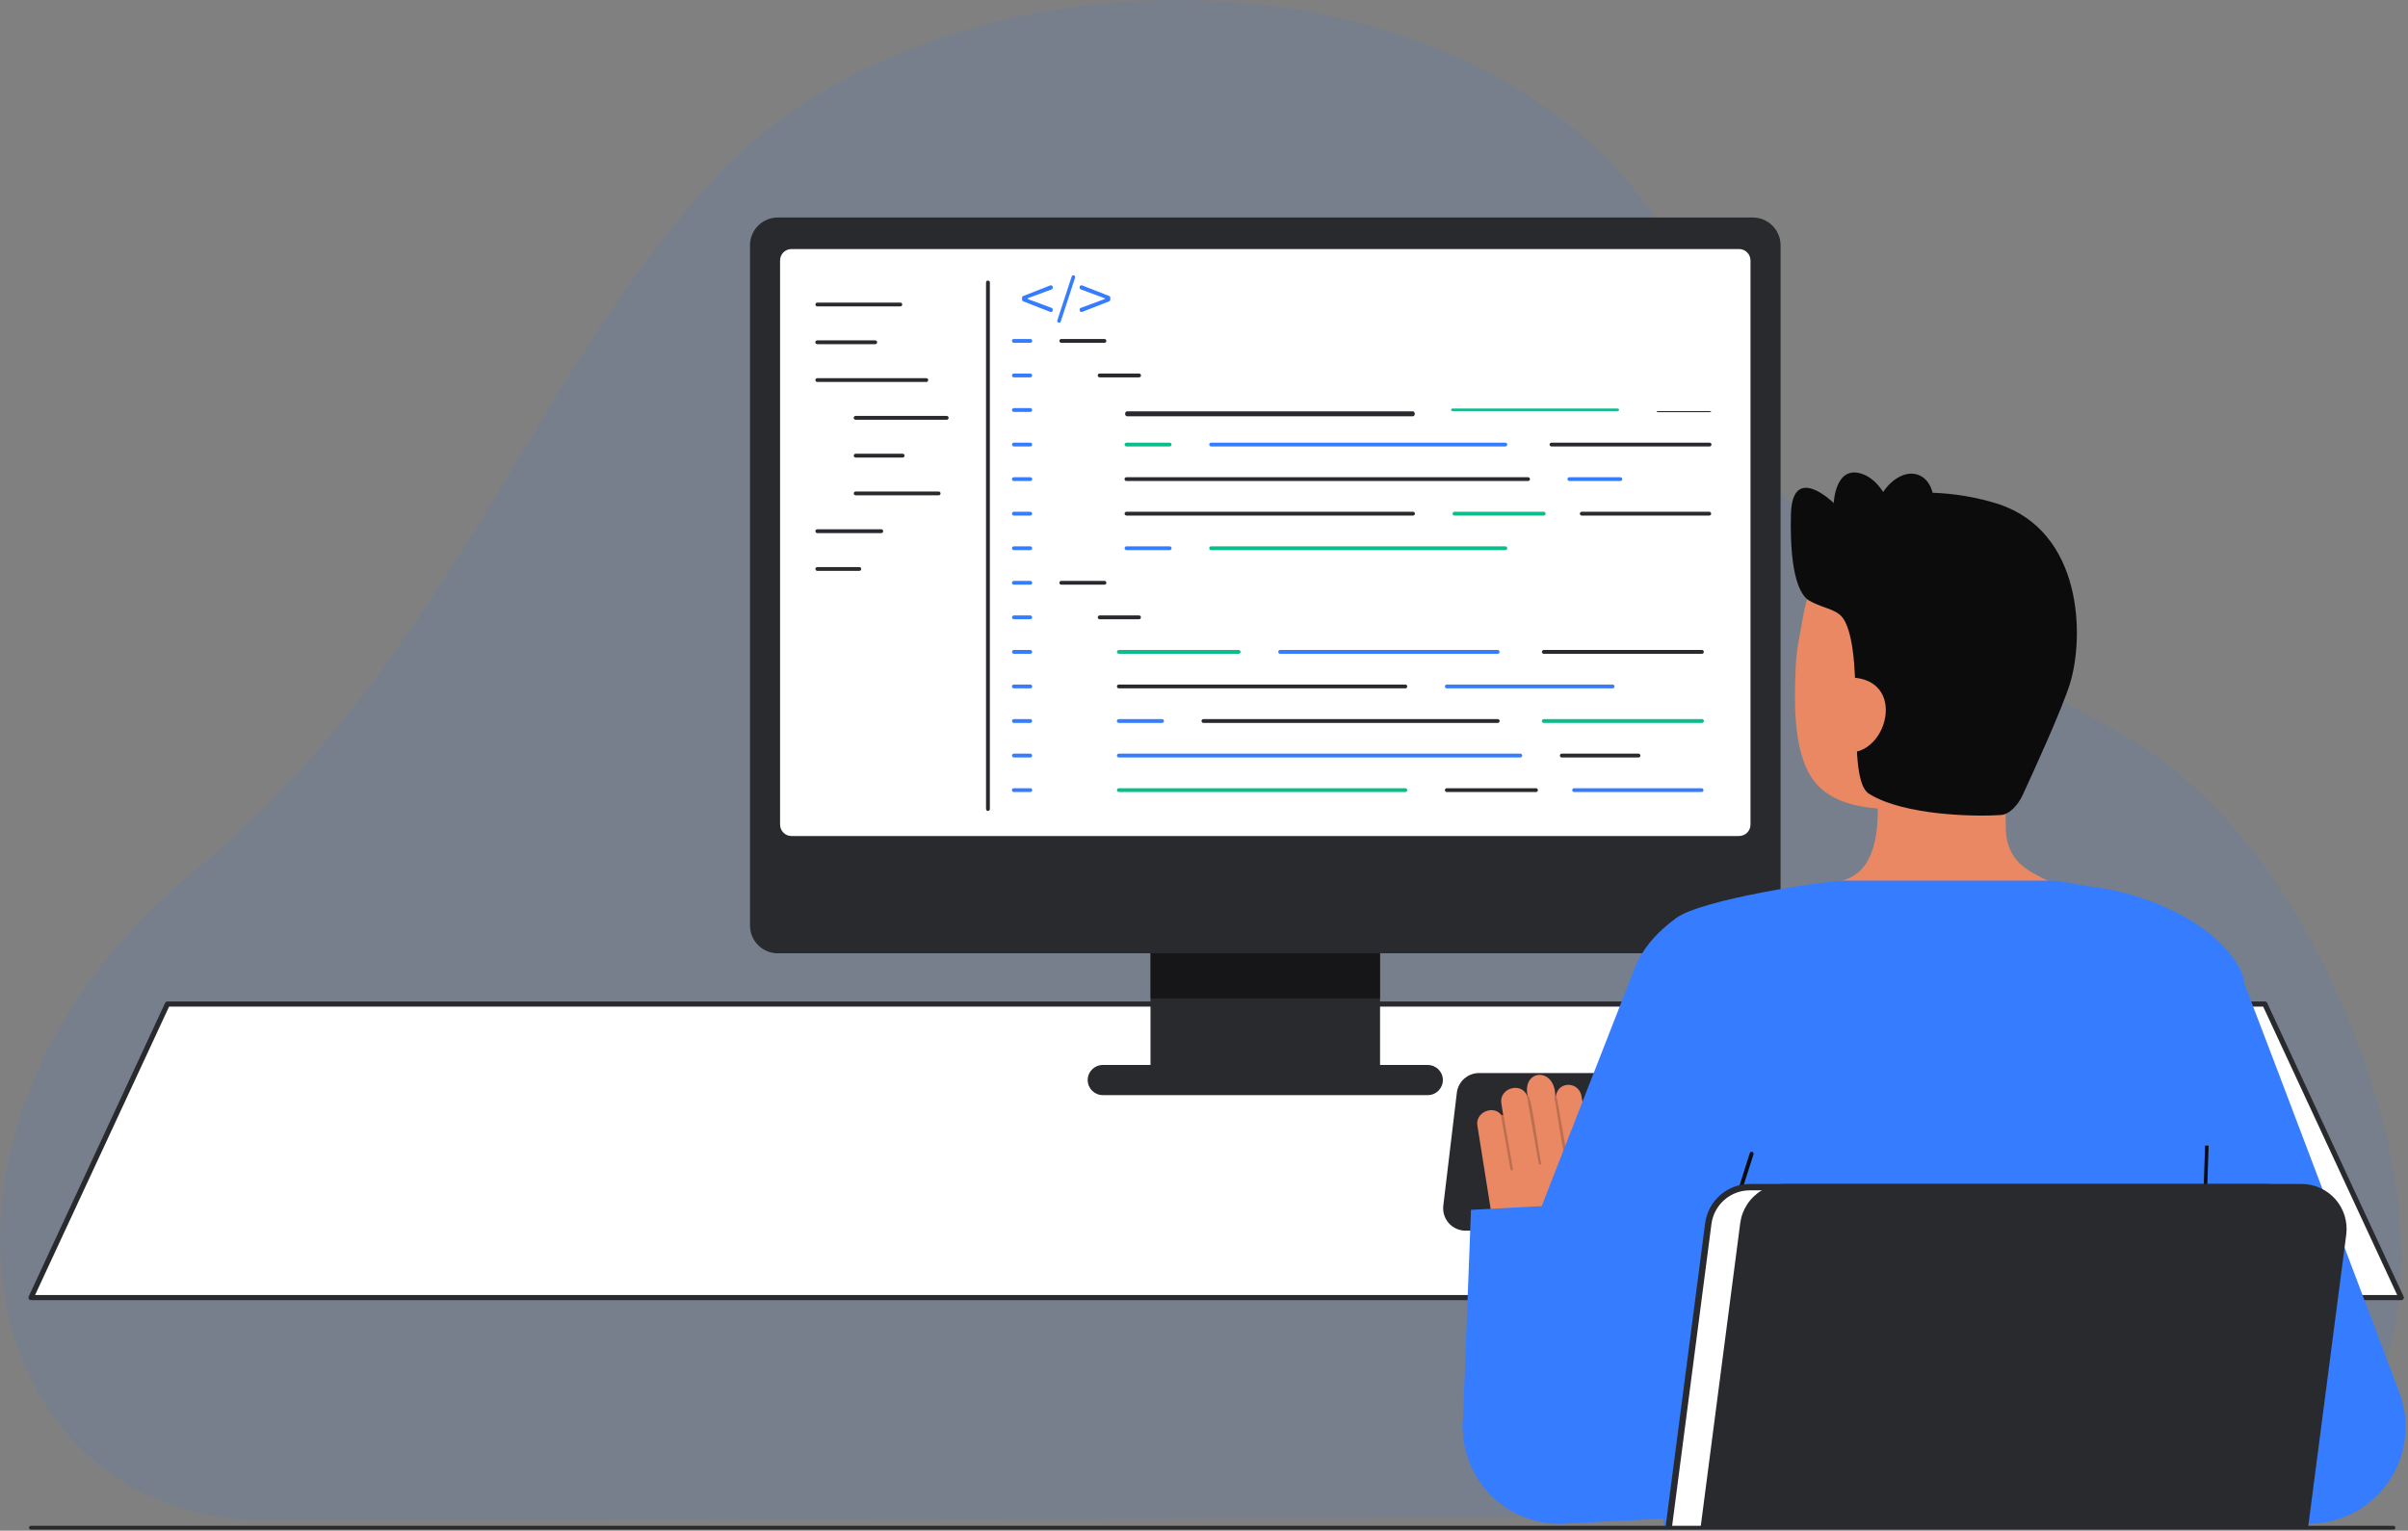 <svg width="931" height="592" viewBox="0 0 931 592" fill="none" xmlns="http://www.w3.org/2000/svg">
<rect x="0" y="0" width="931" height="592" fill="#808080" stroke="none"/>
<g clip-path="url(#clip0_1_3)">
<path opacity="0.1" d="M831.1 586.477C917.983 586.477 944.453 514.818 919.422 427.06C905.266 377.43 872.532 312.53 819.053 283.16C672.706 202.786 692.429 198.927 656.2 113.378C597.06 -26.275 369.649 -31.664 276.728 68.408C204.428 146.272 173.488 256.039 74.984 336.915C-43.916 434.538 -11.486 587.891 102.725 587.891L831.1 586.477Z" fill="#367CFF"/>
<path d="M928.392 501.844H11.995L64.735 388.316H875.652L928.392 501.844Z" fill="#292A2E"/>
<path d="M928.392 501.844H11.995L64.735 388.316H875.652L928.392 501.844Z" fill="white"/>
<path d="M928.392 502.844H12C11.831 502.844 11.665 502.802 11.518 502.721C11.37 502.64 11.245 502.523 11.155 502.38C11.064 502.238 11.011 502.075 11.001 501.907C10.99 501.739 11.022 501.571 11.094 501.418L63.83 387.891C63.911 387.719 64.039 387.574 64.199 387.472C64.359 387.37 64.545 387.316 64.735 387.316H875.651C875.841 387.316 876.027 387.37 876.188 387.472C876.348 387.574 876.476 387.719 876.557 387.891L929.3 501.418C929.372 501.57 929.404 501.738 929.393 501.905C929.383 502.073 929.331 502.236 929.241 502.378C929.151 502.52 929.027 502.637 928.88 502.719C928.733 502.8 928.568 502.843 928.4 502.844H928.392ZM13.569 500.844H926.817L875.017 389.316H65.371L13.569 500.844Z" fill="#292A2E"/>
<path d="M533.566 350.307H444.82V417.399H533.566V350.307Z" fill="#292A2E"/>
<path opacity="0.64" d="M533.567 350.308H444.82V386.15H533.567V350.308Z" fill="#0C0C0C"/>
<path d="M677.681 84.124H300.706C294.777 84.124 289.97 88.931 289.97 94.86V357.952C289.97 363.881 294.777 368.688 300.706 368.688H677.681C683.61 368.688 688.417 363.881 688.417 357.952V94.86C688.417 88.931 683.61 84.124 677.681 84.124Z" fill="#292A2E"/>
<path d="M672.381 96.319H306.006C303.572 96.319 301.599 98.292 301.599 100.726V318.923C301.599 321.357 303.572 323.33 306.006 323.33H672.381C674.815 323.33 676.788 321.357 676.788 318.923V100.726C676.788 98.292 674.815 96.319 672.381 96.319Z" fill="white"/>
<path d="M552.03 411.885H426.357C423.14 411.885 420.533 414.492 420.533 417.708C420.533 420.925 423.14 423.532 426.357 423.532H552.03C555.247 423.532 557.854 420.925 557.854 417.708C557.854 414.492 555.247 411.885 552.03 411.885Z" fill="#292A2E"/>
<path d="M427.037 132.58H410.352C410.252 132.584 410.153 132.567 410.06 132.532C409.967 132.496 409.882 132.442 409.811 132.373C409.739 132.304 409.682 132.221 409.643 132.129C409.604 132.038 409.584 131.939 409.584 131.839C409.584 131.74 409.604 131.641 409.643 131.55C409.682 131.458 409.739 131.375 409.811 131.306C409.882 131.237 409.967 131.183 410.06 131.147C410.153 131.112 410.252 131.095 410.352 131.099H427.037C427.229 131.106 427.41 131.187 427.543 131.325C427.676 131.463 427.751 131.648 427.751 131.839C427.751 132.031 427.676 132.216 427.543 132.354C427.41 132.492 427.229 132.573 427.037 132.58Z" fill="#292A2E"/>
<path d="M398.319 132.58H392.006C391.906 132.584 391.807 132.567 391.714 132.532C391.621 132.496 391.536 132.442 391.465 132.373C391.393 132.304 391.336 132.221 391.297 132.129C391.258 132.038 391.238 131.939 391.238 131.839C391.238 131.74 391.258 131.641 391.297 131.55C391.336 131.458 391.393 131.375 391.465 131.306C391.536 131.237 391.621 131.183 391.714 131.147C391.807 131.112 391.906 131.095 392.006 131.099H398.319C398.419 131.095 398.518 131.112 398.611 131.147C398.704 131.183 398.789 131.237 398.86 131.306C398.932 131.375 398.989 131.458 399.028 131.55C399.067 131.641 399.087 131.74 399.087 131.839C399.087 131.939 399.067 132.038 399.028 132.129C398.989 132.221 398.932 132.304 398.86 132.373C398.789 132.442 398.704 132.496 398.611 132.532C398.518 132.567 398.419 132.584 398.319 132.58Z" fill="#367CFF"/>
<path d="M398.319 145.945H392.006C391.809 145.945 391.621 145.867 391.482 145.728C391.343 145.589 391.265 145.401 391.265 145.204C391.265 145.007 391.343 144.819 391.482 144.68C391.621 144.541 391.809 144.463 392.006 144.463H398.319C398.516 144.463 398.704 144.541 398.843 144.68C398.982 144.819 399.06 145.007 399.06 145.204C399.06 145.401 398.982 145.589 398.843 145.728C398.704 145.867 398.516 145.945 398.319 145.945Z" fill="#367CFF"/>
<path d="M398.319 159.31H392.006C391.809 159.31 391.621 159.232 391.482 159.093C391.343 158.954 391.265 158.766 391.265 158.569C391.265 158.372 391.343 158.184 391.482 158.045C391.621 157.906 391.809 157.828 392.006 157.828H398.319C398.516 157.828 398.704 157.906 398.843 158.045C398.982 158.184 399.06 158.372 399.06 158.569C399.06 158.766 398.982 158.954 398.843 159.093C398.704 159.232 398.516 159.31 398.319 159.31Z" fill="#367CFF"/>
<path d="M398.319 172.675H392.006C391.809 172.675 391.621 172.597 391.482 172.458C391.343 172.319 391.265 172.131 391.265 171.934C391.265 171.737 391.343 171.549 391.482 171.41C391.621 171.271 391.809 171.193 392.006 171.193H398.319C398.516 171.193 398.704 171.271 398.843 171.41C398.982 171.549 399.06 171.737 399.06 171.934C399.06 172.131 398.982 172.319 398.843 172.458C398.704 172.597 398.516 172.675 398.319 172.675Z" fill="#367CFF"/>
<path d="M398.319 186.039H392.006C391.906 186.043 391.807 186.026 391.714 185.991C391.621 185.955 391.536 185.901 391.465 185.832C391.393 185.763 391.336 185.68 391.297 185.588C391.258 185.497 391.238 185.398 391.238 185.298C391.238 185.199 391.258 185.1 391.297 185.009C391.336 184.917 391.393 184.834 391.465 184.765C391.536 184.696 391.621 184.642 391.714 184.606C391.807 184.571 391.906 184.554 392.006 184.558H398.319C398.419 184.554 398.518 184.571 398.611 184.606C398.704 184.642 398.789 184.696 398.86 184.765C398.932 184.834 398.989 184.917 399.028 185.009C399.067 185.1 399.087 185.199 399.087 185.298C399.087 185.398 399.067 185.497 399.028 185.588C398.989 185.68 398.932 185.763 398.86 185.832C398.789 185.901 398.704 185.955 398.611 185.991C398.518 186.026 398.419 186.043 398.319 186.039Z" fill="#367CFF"/>
<path d="M398.319 199.4H392.006C391.809 199.4 391.621 199.322 391.482 199.183C391.343 199.044 391.265 198.856 391.265 198.659C391.265 198.462 391.343 198.274 391.482 198.135C391.621 197.996 391.809 197.918 392.006 197.918H398.319C398.516 197.918 398.704 197.996 398.843 198.135C398.982 198.274 399.06 198.462 399.06 198.659C399.06 198.856 398.982 199.044 398.843 199.183C398.704 199.322 398.516 199.4 398.319 199.4Z" fill="#367CFF"/>
<path d="M398.319 212.769H392.006C391.809 212.769 391.621 212.691 391.482 212.552C391.343 212.413 391.265 212.225 391.265 212.028C391.265 211.831 391.343 211.643 391.482 211.504C391.621 211.365 391.809 211.287 392.006 211.287H398.319C398.516 211.287 398.704 211.365 398.843 211.504C398.982 211.643 399.06 211.831 399.06 212.028C399.06 212.225 398.982 212.413 398.843 212.552C398.704 212.691 398.516 212.769 398.319 212.769Z" fill="#367CFF"/>
<path d="M398.319 226.133H392.006C391.906 226.137 391.807 226.12 391.714 226.085C391.621 226.049 391.536 225.995 391.465 225.926C391.393 225.857 391.336 225.774 391.297 225.682C391.258 225.591 391.238 225.492 391.238 225.392C391.238 225.293 391.258 225.194 391.297 225.103C391.336 225.011 391.393 224.928 391.465 224.859C391.536 224.79 391.621 224.736 391.714 224.7C391.807 224.665 391.906 224.648 392.006 224.652H398.319C398.419 224.648 398.518 224.665 398.611 224.7C398.704 224.736 398.789 224.79 398.86 224.859C398.932 224.928 398.989 225.011 399.028 225.103C399.067 225.194 399.087 225.293 399.087 225.392C399.087 225.492 399.067 225.591 399.028 225.682C398.989 225.774 398.932 225.857 398.86 225.926C398.789 225.995 398.704 226.049 398.611 226.085C398.518 226.12 398.419 226.137 398.319 226.133Z" fill="#367CFF"/>
<path d="M398.319 239.5H392.006C391.809 239.5 391.621 239.422 391.482 239.283C391.343 239.144 391.265 238.956 391.265 238.759C391.265 238.562 391.343 238.374 391.482 238.235C391.621 238.096 391.809 238.018 392.006 238.018H398.319C398.516 238.018 398.704 238.096 398.843 238.235C398.982 238.374 399.06 238.562 399.06 238.759C399.06 238.956 398.982 239.144 398.843 239.283C398.704 239.422 398.516 239.5 398.319 239.5Z" fill="#367CFF"/>
<path d="M398.319 252.863H392.006C391.809 252.863 391.621 252.785 391.482 252.646C391.343 252.507 391.265 252.319 391.265 252.122C391.265 251.925 391.343 251.737 391.482 251.598C391.621 251.459 391.809 251.381 392.006 251.381H398.319C398.516 251.381 398.704 251.459 398.843 251.598C398.982 251.737 399.06 251.925 399.06 252.122C399.06 252.319 398.982 252.507 398.843 252.646C398.704 252.785 398.516 252.863 398.319 252.863Z" fill="#367CFF"/>
<path d="M398.319 266.227H392.006C391.906 266.231 391.807 266.214 391.714 266.179C391.621 266.143 391.536 266.089 391.465 266.02C391.393 265.951 391.336 265.868 391.297 265.776C391.258 265.685 391.238 265.586 391.238 265.487C391.238 265.387 391.258 265.288 391.297 265.197C391.336 265.105 391.393 265.022 391.465 264.953C391.536 264.884 391.621 264.83 391.714 264.794C391.807 264.759 391.906 264.742 392.006 264.746H398.319C398.419 264.742 398.518 264.759 398.611 264.794C398.704 264.83 398.789 264.884 398.86 264.953C398.932 265.022 398.989 265.105 399.028 265.197C399.067 265.288 399.087 265.387 399.087 265.487C399.087 265.586 399.067 265.685 399.028 265.776C398.989 265.868 398.932 265.951 398.86 266.02C398.789 266.089 398.704 266.143 398.611 266.179C398.518 266.214 398.419 266.231 398.319 266.227Z" fill="#367CFF"/>
<path d="M398.319 279.592H392.006C391.809 279.592 391.621 279.514 391.482 279.375C391.343 279.236 391.265 279.048 391.265 278.851C391.265 278.654 391.343 278.466 391.482 278.327C391.621 278.188 391.809 278.11 392.006 278.11H398.319C398.516 278.11 398.704 278.188 398.843 278.327C398.982 278.466 399.06 278.654 399.06 278.851C399.06 279.048 398.982 279.236 398.843 279.375C398.704 279.514 398.516 279.592 398.319 279.592Z" fill="#367CFF"/>
<path d="M398.319 292.957H392.006C391.809 292.957 391.621 292.879 391.482 292.74C391.343 292.601 391.265 292.413 391.265 292.216C391.265 292.019 391.343 291.831 391.482 291.692C391.621 291.553 391.809 291.475 392.006 291.475H398.319C398.516 291.475 398.704 291.553 398.843 291.692C398.982 291.831 399.06 292.019 399.06 292.216C399.06 292.413 398.982 292.601 398.843 292.74C398.704 292.879 398.516 292.957 398.319 292.957Z" fill="#367CFF"/>
<path d="M398.319 306.321H392.006C391.906 306.325 391.807 306.308 391.714 306.273C391.621 306.237 391.536 306.183 391.465 306.114C391.393 306.045 391.336 305.962 391.297 305.87C391.258 305.779 391.238 305.68 391.238 305.581C391.238 305.481 391.258 305.382 391.297 305.291C391.336 305.199 391.393 305.116 391.465 305.047C391.536 304.978 391.621 304.924 391.714 304.888C391.807 304.853 391.906 304.836 392.006 304.84H398.319C398.419 304.836 398.518 304.853 398.611 304.888C398.704 304.924 398.789 304.978 398.86 305.047C398.932 305.116 398.989 305.199 399.028 305.291C399.067 305.382 399.087 305.481 399.087 305.581C399.087 305.68 399.067 305.779 399.028 305.87C398.989 305.962 398.932 306.045 398.86 306.114C398.789 306.183 398.704 306.237 398.611 306.273C398.518 306.308 398.419 306.325 398.319 306.321Z" fill="#367CFF"/>
<path d="M440.371 145.945H425.171C425.071 145.949 424.972 145.932 424.879 145.897C424.786 145.861 424.701 145.807 424.63 145.738C424.558 145.669 424.501 145.586 424.462 145.494C424.423 145.403 424.403 145.304 424.403 145.204C424.403 145.105 424.423 145.006 424.462 144.915C424.501 144.823 424.558 144.74 424.63 144.671C424.701 144.602 424.786 144.548 424.879 144.512C424.972 144.477 425.071 144.46 425.171 144.464H440.371C440.471 144.46 440.57 144.477 440.663 144.512C440.756 144.548 440.841 144.602 440.912 144.671C440.984 144.74 441.041 144.823 441.08 144.915C441.119 145.006 441.139 145.105 441.139 145.204C441.139 145.304 441.119 145.403 441.08 145.494C441.041 145.586 440.984 145.669 440.912 145.738C440.841 145.807 440.756 145.861 440.663 145.897C440.57 145.932 440.471 145.949 440.371 145.945Z" fill="#292A2E"/>
<path d="M427.037 226.133H410.352C410.252 226.137 410.153 226.12 410.06 226.085C409.967 226.049 409.882 225.995 409.811 225.926C409.739 225.857 409.682 225.774 409.643 225.682C409.604 225.591 409.584 225.492 409.584 225.392C409.584 225.293 409.604 225.194 409.643 225.103C409.682 225.011 409.739 224.928 409.811 224.859C409.882 224.79 409.967 224.736 410.06 224.7C410.153 224.665 410.252 224.648 410.352 224.652H427.037C427.229 224.659 427.41 224.74 427.543 224.878C427.676 225.016 427.751 225.201 427.751 225.392C427.751 225.584 427.676 225.769 427.543 225.907C427.41 226.045 427.229 226.126 427.037 226.133Z" fill="#292A2E"/>
<path d="M440.371 239.5H425.171C424.974 239.5 424.786 239.422 424.647 239.283C424.508 239.144 424.43 238.956 424.43 238.759C424.43 238.562 424.508 238.374 424.647 238.235C424.786 238.096 424.974 238.018 425.171 238.018H440.371C440.568 238.018 440.756 238.096 440.895 238.235C441.034 238.374 441.112 238.562 441.112 238.759C441.112 238.956 441.034 239.144 440.895 239.283C440.756 239.422 440.568 239.5 440.371 239.5Z" fill="#292A2E"/>
<path d="M546.261 159.085H435.739C435.543 159.085 435.355 159.186 435.217 159.365C435.078 159.545 435 159.788 435 160.042C435 160.296 435.078 160.54 435.217 160.72C435.355 160.899 435.543 161 435.739 161H546.261C546.457 161 546.645 160.899 546.783 160.72C546.922 160.54 547 160.296 547 160.042C547 159.788 546.922 159.545 546.783 159.365C546.645 159.186 546.457 159.085 546.261 159.085Z" fill="#292A2E"/>
<path d="M625.266 158H561.734C561.54 158 561.353 158.053 561.215 158.146C561.077 158.24 561 158.367 561 158.5C561 158.633 561.077 158.76 561.215 158.854C561.353 158.947 561.54 159 561.734 159H625.266C625.46 159 625.647 158.947 625.785 158.854C625.923 158.76 626 158.633 626 158.5C626 158.367 625.923 158.24 625.785 158.146C625.647 158.053 625.46 158 625.266 158Z" fill="#0CBC8B"/>
<path d="M660.845 159H641.2C641.003 159 640.815 159.021 640.676 159.059C640.537 159.097 640.459 159.149 640.459 159.203C640.459 159.256 640.537 159.308 640.676 159.346C640.815 159.384 641.003 159.405 641.2 159.405H660.847C661.044 159.405 661.232 159.384 661.371 159.346C661.51 159.308 661.588 159.256 661.588 159.203C661.588 159.149 661.51 159.097 661.371 159.059C661.232 159.021 661.044 159 660.847 159H660.845Z" fill="#292A2E"/>
<path d="M590.757 186.039H435.54C435.44 186.043 435.341 186.026 435.248 185.991C435.155 185.955 435.07 185.901 434.999 185.832C434.927 185.763 434.87 185.68 434.831 185.588C434.792 185.497 434.772 185.398 434.772 185.298C434.772 185.199 434.792 185.1 434.831 185.009C434.87 184.917 434.927 184.834 434.999 184.765C435.07 184.696 435.155 184.642 435.248 184.606C435.341 184.571 435.44 184.554 435.54 184.558H590.757C590.857 184.554 590.956 184.571 591.049 184.606C591.142 184.642 591.227 184.696 591.298 184.765C591.37 184.834 591.427 184.917 591.466 185.009C591.505 185.1 591.525 185.199 591.525 185.298C591.525 185.398 591.505 185.497 591.466 185.588C591.427 185.68 591.37 185.763 591.298 185.832C591.227 185.901 591.142 185.955 591.049 185.991C590.956 186.026 590.857 186.043 590.757 186.039Z" fill="#292A2E"/>
<path d="M626.446 186.039H606.8C606.7 186.043 606.601 186.026 606.508 185.991C606.415 185.955 606.33 185.901 606.259 185.832C606.187 185.763 606.13 185.68 606.091 185.588C606.052 185.497 606.032 185.398 606.032 185.298C606.032 185.199 606.052 185.1 606.091 185.009C606.13 184.917 606.187 184.834 606.259 184.765C606.33 184.696 606.415 184.642 606.508 184.606C606.601 184.571 606.7 184.554 606.8 184.558H626.448C626.548 184.554 626.647 184.571 626.74 184.606C626.833 184.642 626.918 184.696 626.989 184.765C627.061 184.834 627.118 184.917 627.157 185.009C627.196 185.1 627.216 185.199 627.216 185.298C627.216 185.398 627.196 185.497 627.157 185.588C627.118 185.68 627.061 185.763 626.989 185.832C626.918 185.901 626.833 185.955 626.74 185.991C626.647 186.026 626.548 186.043 626.448 186.039H626.446Z" fill="#367CFF"/>
<path d="M452.225 172.675H435.54C435.343 172.675 435.155 172.597 435.016 172.458C434.877 172.319 434.799 172.131 434.799 171.934C434.799 171.737 434.877 171.549 435.016 171.41C435.155 171.271 435.343 171.193 435.54 171.193H452.225C452.422 171.193 452.61 171.271 452.749 171.41C452.888 171.549 452.966 171.737 452.966 171.934C452.966 172.131 452.888 172.319 452.749 172.458C452.61 172.597 452.422 172.675 452.225 172.675Z" fill="#0CBC8B"/>
<path d="M582 172.675H468.265C468.068 172.675 467.88 172.597 467.741 172.458C467.602 172.319 467.524 172.131 467.524 171.934C467.524 171.737 467.602 171.549 467.741 171.41C467.88 171.271 468.068 171.193 468.265 171.193H582C582.197 171.193 582.385 171.271 582.524 171.41C582.663 171.549 582.741 171.737 582.741 171.934C582.741 172.131 582.663 172.319 582.524 172.458C582.385 172.597 582.197 172.675 582 172.675Z" fill="#367CFF"/>
<path d="M660.974 172.675H599.84C599.644 172.675 599.455 172.597 599.316 172.458C599.177 172.319 599.099 172.131 599.099 171.934C599.099 171.737 599.177 171.549 599.316 171.41C599.455 171.271 599.644 171.193 599.84 171.193H660.974C661.171 171.193 661.359 171.271 661.498 171.41C661.637 171.549 661.715 171.737 661.715 171.934C661.715 172.131 661.637 172.319 661.498 172.458C661.359 172.597 661.171 172.675 660.974 172.675Z" fill="#292A2E"/>
<path d="M546.308 199.4H435.54C435.343 199.4 435.155 199.322 435.016 199.183C434.877 199.044 434.799 198.856 434.799 198.659C434.799 198.462 434.877 198.274 435.016 198.135C435.155 197.996 435.343 197.918 435.54 197.918H546.308C546.505 197.918 546.693 197.996 546.832 198.135C546.971 198.274 547.049 198.462 547.049 198.659C547.049 198.856 546.971 199.044 546.832 199.183C546.693 199.322 546.505 199.4 546.308 199.4Z" fill="#292A2E"/>
<path d="M596.813 199.4H562.348C562.151 199.4 561.963 199.322 561.824 199.183C561.685 199.044 561.607 198.856 561.607 198.659C561.607 198.462 561.685 198.274 561.824 198.135C561.963 197.996 562.151 197.918 562.348 197.918H596.813C597.01 197.918 597.198 197.996 597.337 198.135C597.476 198.274 597.554 198.462 597.554 198.659C597.554 198.856 597.476 199.044 597.337 199.183C597.198 199.322 597.01 199.4 596.813 199.4Z" fill="#0CBC8B"/>
<path d="M660.845 199.4H611.564C611.368 199.4 611.179 199.322 611.04 199.183C610.901 199.044 610.823 198.856 610.823 198.659C610.823 198.462 610.901 198.274 611.04 198.135C611.179 197.996 611.368 197.918 611.564 197.918H660.845C661.041 197.918 661.23 197.996 661.369 198.135C661.508 198.274 661.586 198.462 661.586 198.659C661.586 198.856 661.508 199.044 661.369 199.183C661.23 199.322 661.041 199.4 660.845 199.4Z" fill="#292A2E"/>
<path d="M452.225 212.769H435.54C435.343 212.769 435.155 212.691 435.016 212.552C434.877 212.413 434.799 212.225 434.799 212.028C434.799 211.831 434.877 211.643 435.016 211.504C435.155 211.365 435.343 211.287 435.54 211.287H452.225C452.422 211.287 452.61 211.365 452.749 211.504C452.888 211.643 452.966 211.831 452.966 212.028C452.966 212.225 452.888 212.413 452.749 212.552C452.61 212.691 452.422 212.769 452.225 212.769Z" fill="#367CFF"/>
<path d="M582 212.769H468.265C468.068 212.769 467.88 212.691 467.741 212.552C467.602 212.413 467.524 212.225 467.524 212.028C467.524 211.831 467.602 211.643 467.741 211.504C467.88 211.365 468.068 211.287 468.265 211.287H582C582.197 211.287 582.385 211.365 582.524 211.504C582.663 211.643 582.741 211.831 582.741 212.028C582.741 212.225 582.663 212.413 582.524 212.552C582.385 212.691 582.197 212.769 582 212.769Z" fill="#0CBC8B"/>
<path d="M543.344 266.228H432.577C432.38 266.228 432.192 266.15 432.053 266.011C431.914 265.872 431.836 265.684 431.836 265.487C431.836 265.29 431.914 265.102 432.053 264.963C432.192 264.824 432.38 264.746 432.577 264.746H543.344C543.541 264.746 543.729 264.824 543.868 264.963C544.007 265.102 544.085 265.29 544.085 265.487C544.085 265.684 544.007 265.872 543.868 266.011C543.729 266.15 543.541 266.228 543.344 266.228Z" fill="#292A2E"/>
<path d="M623.483 266.228H559.383C559.186 266.228 558.998 266.15 558.859 266.011C558.72 265.872 558.642 265.684 558.642 265.487C558.642 265.29 558.72 265.102 558.859 264.963C558.998 264.824 559.186 264.746 559.383 264.746H623.483C623.679 264.746 623.868 264.824 624.007 264.963C624.146 265.102 624.224 265.29 624.224 265.487C624.224 265.684 624.146 265.872 624.007 266.011C623.868 266.15 623.679 266.228 623.483 266.228Z" fill="#367CFF"/>
<path d="M478.9 252.863H432.577C432.38 252.863 432.192 252.785 432.053 252.646C431.914 252.507 431.836 252.319 431.836 252.122C431.836 251.925 431.914 251.737 432.053 251.598C432.192 251.459 432.38 251.381 432.577 251.381H478.9C479.097 251.381 479.285 251.459 479.424 251.598C479.563 251.737 479.641 251.925 479.641 252.122C479.641 252.319 479.563 252.507 479.424 252.646C479.285 252.785 479.097 252.863 478.9 252.863Z" fill="#0CBC8B"/>
<path d="M579.033 252.863H494.933C494.736 252.863 494.548 252.785 494.409 252.646C494.27 252.507 494.192 252.319 494.192 252.122C494.192 251.925 494.27 251.737 494.409 251.598C494.548 251.459 494.736 251.381 494.933 251.381H579.033C579.23 251.381 579.418 251.459 579.557 251.598C579.696 251.737 579.774 251.925 579.774 252.122C579.774 252.319 579.696 252.507 579.557 252.646C579.418 252.785 579.23 252.863 579.033 252.863Z" fill="#367CFF"/>
<path d="M658.011 252.863H596.877C596.68 252.863 596.492 252.785 596.353 252.646C596.214 252.507 596.136 252.319 596.136 252.122C596.136 251.925 596.214 251.737 596.353 251.598C596.492 251.459 596.68 251.381 596.877 251.381H658.011C658.208 251.381 658.396 251.459 658.535 251.598C658.674 251.737 658.752 251.925 658.752 252.122C658.752 252.319 658.674 252.507 658.535 252.646C658.396 252.785 658.208 252.863 658.011 252.863Z" fill="#292A2E"/>
<path d="M587.794 292.957H432.577C432.38 292.957 432.192 292.879 432.053 292.74C431.914 292.601 431.836 292.413 431.836 292.216C431.836 292.019 431.914 291.831 432.053 291.692C432.192 291.553 432.38 291.475 432.577 291.475H587.794C587.991 291.475 588.179 291.553 588.318 291.692C588.457 291.831 588.535 292.019 588.535 292.216C588.535 292.413 588.457 292.601 588.318 292.74C588.179 292.879 587.991 292.957 587.794 292.957Z" fill="#367CFF"/>
<path d="M633.483 292.957H603.835C603.638 292.957 603.45 292.879 603.311 292.74C603.172 292.601 603.094 292.413 603.094 292.216C603.094 292.019 603.172 291.831 603.311 291.692C603.45 291.553 603.638 291.475 603.835 291.475H633.483C633.679 291.475 633.868 291.553 634.007 291.692C634.146 291.831 634.224 292.019 634.224 292.216C634.224 292.413 634.146 292.601 634.007 292.74C633.868 292.879 633.679 292.957 633.483 292.957Z" fill="#292A2E"/>
<path d="M449.261 279.592H432.577C432.477 279.596 432.378 279.579 432.285 279.544C432.192 279.508 432.107 279.454 432.036 279.385C431.964 279.316 431.907 279.233 431.868 279.141C431.829 279.05 431.809 278.951 431.809 278.851C431.809 278.752 431.829 278.653 431.868 278.562C431.907 278.47 431.964 278.387 432.036 278.318C432.107 278.249 432.192 278.195 432.285 278.159C432.378 278.124 432.477 278.107 432.577 278.111H449.261C449.361 278.107 449.46 278.124 449.553 278.159C449.646 278.195 449.731 278.249 449.802 278.318C449.874 278.387 449.931 278.47 449.97 278.562C450.009 278.653 450.029 278.752 450.029 278.851C450.029 278.951 450.009 279.05 449.97 279.141C449.931 279.233 449.874 279.316 449.802 279.385C449.731 279.454 449.646 279.508 449.553 279.544C449.46 279.579 449.361 279.596 449.261 279.592Z" fill="#367CFF"/>
<path d="M579.033 279.592H465.3C465.2 279.596 465.101 279.579 465.008 279.544C464.915 279.508 464.83 279.454 464.759 279.385C464.687 279.316 464.63 279.233 464.591 279.141C464.552 279.05 464.532 278.951 464.532 278.851C464.532 278.752 464.552 278.653 464.591 278.562C464.63 278.47 464.687 278.387 464.759 278.318C464.83 278.249 464.915 278.195 465.008 278.159C465.101 278.124 465.2 278.107 465.3 278.111H579.033C579.133 278.107 579.232 278.124 579.325 278.159C579.418 278.195 579.503 278.249 579.574 278.318C579.646 278.387 579.703 278.47 579.742 278.562C579.781 278.653 579.801 278.752 579.801 278.851C579.801 278.951 579.781 279.05 579.742 279.141C579.703 279.233 579.646 279.316 579.574 279.385C579.503 279.454 579.418 279.508 579.325 279.544C579.232 279.579 579.133 279.596 579.033 279.592Z" fill="#292A2E"/>
<path d="M658.011 279.592H596.877C596.777 279.596 596.678 279.579 596.585 279.544C596.492 279.508 596.407 279.454 596.336 279.385C596.264 279.316 596.207 279.233 596.168 279.141C596.129 279.05 596.109 278.951 596.109 278.851C596.109 278.752 596.129 278.653 596.168 278.562C596.207 278.47 596.264 278.387 596.336 278.318C596.407 278.249 596.492 278.195 596.585 278.159C596.678 278.124 596.777 278.107 596.877 278.111H658.011C658.111 278.107 658.21 278.124 658.303 278.159C658.396 278.195 658.481 278.249 658.552 278.318C658.624 278.387 658.681 278.47 658.72 278.562C658.759 278.653 658.779 278.752 658.779 278.851C658.779 278.951 658.759 279.05 658.72 279.141C658.681 279.233 658.624 279.316 658.552 279.385C658.481 279.454 658.396 279.508 658.303 279.544C658.21 279.579 658.111 279.596 658.011 279.592Z" fill="#0CBC8B"/>
<path d="M543.344 306.322H432.577C432.38 306.322 432.192 306.244 432.053 306.105C431.914 305.966 431.836 305.778 431.836 305.581C431.836 305.384 431.914 305.196 432.053 305.057C432.192 304.918 432.38 304.84 432.577 304.84H543.344C543.541 304.84 543.729 304.918 543.868 305.057C544.007 305.196 544.085 305.384 544.085 305.581C544.085 305.778 544.007 305.966 543.868 306.105C543.729 306.244 543.541 306.322 543.344 306.322Z" fill="#0CBC8B"/>
<path d="M593.85 306.322H559.385C559.188 306.322 559 306.244 558.861 306.105C558.722 305.966 558.644 305.778 558.644 305.581C558.644 305.384 558.722 305.196 558.861 305.057C559 304.918 559.188 304.84 559.385 304.84H593.85C594.047 304.84 594.235 304.918 594.374 305.057C594.513 305.196 594.591 305.384 594.591 305.581C594.591 305.778 594.513 305.966 594.374 306.105C594.235 306.244 594.047 306.322 593.85 306.322Z" fill="#292A2E"/>
<path d="M657.882 306.322H608.6C608.403 306.322 608.215 306.244 608.076 306.105C607.937 305.966 607.859 305.778 607.859 305.581C607.859 305.384 607.937 305.196 608.076 305.057C608.215 304.918 608.403 304.84 608.6 304.84H657.881C658.078 304.84 658.266 304.918 658.405 305.057C658.544 305.196 658.622 305.384 658.622 305.581C658.622 305.778 658.544 305.966 658.405 306.105C658.266 306.244 658.078 306.322 657.881 306.322H657.882Z" fill="#367CFF"/>
<path d="M381.97 313.622C381.873 313.622 381.776 313.603 381.686 313.566C381.597 313.529 381.515 313.474 381.446 313.406C381.377 313.337 381.323 313.255 381.285 313.165C381.248 313.076 381.229 312.979 381.229 312.882V109.252C381.229 109.055 381.307 108.867 381.446 108.728C381.585 108.589 381.773 108.511 381.97 108.511C382.167 108.511 382.355 108.589 382.494 108.728C382.633 108.867 382.711 109.055 382.711 109.252V312.882C382.711 312.979 382.692 313.076 382.655 313.165C382.617 313.255 382.563 313.337 382.494 313.406C382.425 313.474 382.343 313.529 382.253 313.566C382.164 313.603 382.067 313.622 381.97 313.622Z" fill="#292A2E"/>
<path d="M348.086 118.505H316C315.803 118.505 315.615 118.427 315.476 118.288C315.337 118.149 315.259 117.961 315.259 117.764C315.259 117.567 315.337 117.379 315.476 117.24C315.615 117.101 315.803 117.023 316 117.023H348.082C348.279 117.023 348.467 117.101 348.606 117.24C348.745 117.379 348.823 117.567 348.823 117.764C348.823 117.961 348.745 118.149 348.606 118.288C348.467 118.427 348.279 118.505 348.082 118.505H348.086Z" fill="#292A2E"/>
<path d="M338.422 133.117H316C315.9 133.121 315.801 133.104 315.708 133.069C315.615 133.033 315.53 132.979 315.459 132.91C315.387 132.841 315.33 132.758 315.291 132.666C315.252 132.575 315.232 132.476 315.232 132.376C315.232 132.277 315.252 132.178 315.291 132.087C315.33 131.995 315.387 131.912 315.459 131.843C315.53 131.774 315.615 131.72 315.708 131.684C315.801 131.649 315.9 131.632 316 131.636H338.418C338.61 131.643 338.791 131.724 338.924 131.862C339.057 132 339.132 132.185 339.132 132.376C339.132 132.568 339.057 132.753 338.924 132.891C338.791 133.029 338.61 133.11 338.418 133.117H338.422Z" fill="#292A2E"/>
<path d="M358.135 147.73H316C315.803 147.73 315.615 147.652 315.476 147.513C315.337 147.374 315.259 147.186 315.259 146.989C315.259 146.792 315.337 146.604 315.476 146.465C315.615 146.326 315.803 146.248 316 146.248H358.131C358.328 146.248 358.516 146.326 358.655 146.465C358.794 146.604 358.872 146.792 358.872 146.989C358.872 147.186 358.794 147.374 358.655 147.513C358.516 147.652 358.328 147.73 358.131 147.73H358.135Z" fill="#292A2E"/>
<path d="M365.994 162.342H330.821C330.721 162.346 330.622 162.329 330.529 162.294C330.436 162.258 330.351 162.204 330.28 162.135C330.208 162.066 330.151 161.983 330.112 161.891C330.073 161.8 330.053 161.701 330.053 161.601C330.053 161.502 330.073 161.403 330.112 161.312C330.151 161.22 330.208 161.137 330.28 161.068C330.351 160.999 330.436 160.945 330.529 160.909C330.622 160.874 330.721 160.857 330.821 160.861H365.994C366.094 160.857 366.193 160.874 366.286 160.909C366.379 160.945 366.464 160.999 366.535 161.068C366.607 161.137 366.664 161.22 366.703 161.312C366.742 161.403 366.762 161.502 366.762 161.601C366.762 161.701 366.742 161.8 366.703 161.891C366.664 161.983 366.607 162.066 366.535 162.135C366.464 162.204 366.379 162.258 366.286 162.294C366.193 162.329 366.094 162.346 365.994 162.342Z" fill="#292A2E"/>
<path d="M348.987 176.955H330.821C330.624 176.955 330.436 176.877 330.297 176.738C330.158 176.599 330.08 176.411 330.08 176.214C330.08 176.017 330.158 175.829 330.297 175.69C330.436 175.551 330.624 175.473 330.821 175.473H348.987C349.184 175.473 349.372 175.551 349.511 175.69C349.65 175.829 349.728 176.017 349.728 176.214C349.728 176.411 349.65 176.599 349.511 176.738C349.372 176.877 349.184 176.955 348.987 176.955Z" fill="#292A2E"/>
<path d="M362.9 191.568H330.821C330.624 191.568 330.436 191.49 330.297 191.351C330.158 191.212 330.08 191.023 330.08 190.827C330.08 190.63 330.158 190.442 330.297 190.303C330.436 190.164 330.624 190.086 330.821 190.086H362.9C363.097 190.086 363.285 190.164 363.424 190.303C363.563 190.442 363.641 190.63 363.641 190.827C363.641 191.023 363.563 191.212 363.424 191.351C363.285 191.49 363.097 191.568 362.9 191.568Z" fill="#292A2E"/>
<path d="M340.741 206.18H316C315.803 206.18 315.615 206.102 315.476 205.963C315.337 205.824 315.259 205.635 315.259 205.439C315.259 205.242 315.337 205.054 315.476 204.915C315.615 204.776 315.803 204.698 316 204.698H340.737C340.934 204.698 341.122 204.776 341.261 204.915C341.4 205.054 341.478 205.242 341.478 205.439C341.478 205.635 341.4 205.824 341.261 205.963C341.122 206.102 340.934 206.18 340.737 206.18H340.741Z" fill="#292A2E"/>
<path d="M332.237 220.793H316C315.803 220.793 315.615 220.715 315.476 220.576C315.337 220.437 315.259 220.248 315.259 220.052C315.259 219.855 315.337 219.667 315.476 219.528C315.615 219.389 315.803 219.311 316 219.311H332.233C332.43 219.311 332.618 219.389 332.757 219.528C332.896 219.667 332.974 219.855 332.974 220.052C332.974 220.248 332.896 220.437 332.757 220.576C332.618 220.715 332.43 220.793 332.233 220.793H332.237Z" fill="#292A2E"/>
<path d="M397.311 115.371V115.638L406.572 119.075C406.704 119.129 406.817 119.221 406.897 119.34C406.976 119.459 407.017 119.599 407.016 119.742V119.994C407.018 120.106 406.991 120.216 406.939 120.314C406.886 120.413 406.81 120.496 406.716 120.557C406.622 120.623 406.513 120.664 406.399 120.677C406.286 120.69 406.17 120.674 406.064 120.631L395.604 116.541C395.473 116.489 395.361 116.399 395.282 116.283C395.203 116.167 395.16 116.03 395.159 115.889V115.134C395.158 114.993 395.2 114.855 395.279 114.738C395.359 114.622 395.472 114.532 395.604 114.482L406.064 110.382C406.15 110.353 406.239 110.337 406.33 110.337C406.467 110.34 406.601 110.381 406.716 110.456C406.81 110.52 406.887 110.606 406.94 110.707C406.992 110.808 407.018 110.92 407.016 111.034V111.285C407.019 111.426 406.978 111.565 406.898 111.682C406.819 111.799 406.705 111.888 406.572 111.937L397.311 115.371Z" fill="#367CFF"/>
<path d="M415.669 107.355L410.128 124.32C410.083 124.462 409.994 124.586 409.874 124.674C409.755 124.761 409.61 124.809 409.461 124.809C409.353 124.811 409.247 124.786 409.151 124.737C409.055 124.688 408.973 124.615 408.912 124.527C408.846 124.439 408.801 124.338 408.78 124.23C408.76 124.122 408.765 124.011 408.794 123.905L414.335 106.955C414.383 106.811 414.474 106.686 414.597 106.597C414.719 106.507 414.866 106.458 415.017 106.455C415.124 106.455 415.23 106.48 415.325 106.529C415.421 106.579 415.503 106.65 415.565 106.737C415.631 106.824 415.674 106.926 415.692 107.033C415.711 107.141 415.703 107.251 415.669 107.355Z" fill="#367CFF"/>
<path d="M429.276 115.134V115.889C429.278 116.028 429.239 116.165 429.162 116.281C429.086 116.397 428.976 116.488 428.847 116.541L418.371 120.631C418.267 120.674 418.154 120.69 418.043 120.677C417.931 120.664 417.825 120.623 417.734 120.557C417.639 120.496 417.561 120.413 417.507 120.315C417.453 120.217 417.424 120.106 417.423 119.994V119.742C417.421 119.597 417.464 119.455 417.547 119.335C417.629 119.216 417.747 119.125 417.883 119.075L427.143 115.638V115.371L417.883 111.933C417.747 111.888 417.628 111.8 417.546 111.683C417.463 111.565 417.42 111.425 417.423 111.281V111.03C417.424 110.916 417.452 110.803 417.507 110.702C417.561 110.602 417.639 110.516 417.734 110.452C417.849 110.377 417.982 110.336 418.119 110.333C418.205 110.332 418.291 110.347 418.371 110.378L428.847 114.478C428.977 114.53 429.089 114.621 429.166 114.738C429.242 114.855 429.281 114.994 429.276 115.134Z" fill="#367CFF"/>
<path d="M762.121 475.96H566.615C565.392 475.96 564.182 475.7 563.066 475.199C561.951 474.697 560.954 473.965 560.142 473.049C559.33 472.134 558.721 471.058 558.356 469.89C557.99 468.722 557.877 467.491 558.022 466.276L563.253 422.624C563.505 420.522 564.519 418.586 566.102 417.181C567.686 415.776 569.729 415 571.846 415H762.121C764.416 415 766.617 415.912 768.24 417.535C769.863 419.158 770.775 421.359 770.775 423.654V467.307C770.774 469.602 769.863 471.803 768.24 473.425C766.617 475.048 764.416 475.96 762.121 475.96Z" fill="#292A2E"/>
<path d="M619.5 476.37L627.861 444.285C628.045 443.58 628.08 442.844 627.964 442.125C627.848 441.405 627.584 440.718 627.187 440.106C626.791 439.495 626.272 438.972 625.662 438.573C625.053 438.173 624.367 437.905 623.648 437.785C617.699 436.661 616.974 444.857 615.848 448.785L611.555 424.562C610.9 418.028 602.116 417.814 601.466 424.324C601.419 424.316 601.372 424.325 601.33 424.347C601.537 412.447 588.363 413.368 590.618 423.797C590.57 423.829 590.529 423.869 590.495 423.915C588.295 418.146 579.278 420.845 580.495 426.964L581.195 431.364C581.153 431.32 581.102 431.284 581.046 431.259C580.991 431.234 580.93 431.221 580.869 431.22C580.808 431.218 580.747 431.229 580.69 431.251C580.633 431.273 580.581 431.307 580.537 431.349C577.512 427.066 570.096 430.208 571.237 435.57L577.155 472.721C580.54 496.749 615.9 504.812 619.5 476.37Z" fill="#E98862"/>
<g opacity="0.2">
<path d="M605.6 448.318C604.3 448.196 601.52 425.589 601 424.882C600.978 424.755 601.007 424.625 601.081 424.52C601.154 424.415 601.267 424.344 601.393 424.321C601.52 424.299 601.65 424.328 601.755 424.402C601.86 424.476 601.932 424.588 601.954 424.715L606 447.756C606.011 447.819 606.01 447.884 605.995 447.947C605.981 448.009 605.955 448.068 605.918 448.121C605.88 448.173 605.833 448.217 605.779 448.251C605.724 448.285 605.663 448.308 605.6 448.318Z" fill="#0C0C0C"/>
</g>
<g opacity="0.2">
<path d="M595.483 450.386C595.357 450.405 595.229 450.373 595.127 450.298C595.024 450.224 594.955 450.111 594.934 449.986L590.411 424.272C590.389 424.146 590.418 424.015 590.491 423.91C590.565 423.805 590.678 423.733 590.804 423.711C592.131 423.59 595.359 449.278 595.888 449.819C595.9 449.883 595.898 449.949 595.884 450.012C595.87 450.075 595.843 450.135 595.806 450.188C595.768 450.241 595.72 450.286 595.664 450.32C595.609 450.354 595.547 450.376 595.483 450.386Z" fill="#0C0C0C"/>
</g>
<g opacity="0.2">
<path d="M584.543 452.689C584.417 452.708 584.289 452.676 584.187 452.601C584.084 452.527 584.015 452.414 583.994 452.289L580.386 431.777C580.368 431.653 580.4 431.526 580.473 431.424C580.547 431.322 580.658 431.253 580.782 431.232C580.905 431.21 581.033 431.237 581.137 431.308C581.241 431.379 581.313 431.487 581.339 431.61L584.948 452.121C584.96 452.185 584.958 452.251 584.944 452.314C584.93 452.378 584.903 452.438 584.866 452.491C584.828 452.544 584.78 452.588 584.724 452.623C584.669 452.657 584.607 452.679 584.543 452.689Z" fill="#0C0C0C"/>
</g>
<path d="M703.232 342.853C703.461 342.823 706.006 385.044 755.053 381.363C789.009 378.819 801.116 342.794 801.894 342.794C798.233 342.016 792.068 340.884 790.442 340.016C785.095 337.144 777.479 334.154 775.756 323.771C774.763 317.786 776.448 287.171 775.929 281.115L724.808 292.748C725.536 305.537 730.634 335.183 712.768 340.429C709.8 341.3 706.594 342.1 703.232 342.853Z" fill="#E98862"/>
<path d="M726.246 312.694C746.83 314.283 773.254 305.548 778.229 278.081L782.718 253.297C787.693 225.829 777.299 200.95 751.437 196.266C725.575 191.581 702.212 210.347 697.237 237.814L695.249 248.786C694.632 252.565 694.274 256.382 694.177 260.21C693.844 270.325 693.377 285.71 698.377 297.01C703.107 307.683 713.1 311.679 726.246 312.694Z" fill="#E98862"/>
<path d="M772.407 194.858C764.236 192.31 755.761 190.868 747.207 190.571C746.378 187.306 744.531 184.771 741.815 183.707C737.293 181.94 731.768 184.786 728.093 190.269C726.05 187.137 723.281 184.315 719.611 183.169C709.487 180.016 708.984 194.56 708.984 194.56C708.984 194.56 692.931 178.719 692.429 198.923C691.823 223.368 696.313 230.537 699.591 232.347C706.063 235.921 710.883 235.317 713.444 240.575C721.2 256.498 713.598 301.349 722.573 306.965C736.323 315.565 764.486 315.865 773.634 315.211C777.151 314.959 780.443 310.882 781.925 307.681C786.709 297.349 797.379 273.925 800.348 264.238C805.828 246.364 805.415 205.636 772.407 194.858Z" fill="#0C0C0C"/>
<path d="M716.428 290.946C724.368 290.084 729.883 280.89 729.021 272.946C728.159 265.002 721.247 261.326 713.306 262.187L709.792 267.952L709.601 291.684L716.428 290.946Z" fill="#E98862"/>
<path d="M849.069 584.221L849.315 584.235C849.315 584.235 849.138 579.494 849.069 584.221Z" fill="#333333"/>
<path d="M632.721 436.273C634.272 454.486 641.813 568.111 643.303 590.544H848.721C849.881 570.311 855.092 481.844 859.492 442.274C863.692 404.519 871.934 385.616 865.892 374.454C856.021 356.212 829.047 345.67 810.655 343.18C799.423 341.66 797.109 340.57 792.531 340.57H713.441C705.92 340.57 657.892 347.816 648.047 355.055C620.8 375.091 629.431 397.678 632.721 436.273Z" fill="#367CFF"/>
<path d="M892.58 589.354C898.622 589.354 904.575 587.894 909.931 585.098C915.288 582.303 919.889 578.254 923.344 573.297C926.799 568.34 929.005 562.622 929.775 556.629C930.544 550.636 929.854 544.546 927.763 538.877C925.641 533.122 875.889 401.377 866.418 376.963L796.285 405.38C801.61 419.105 820.906 471.131 836.407 513.04L810.654 510.24L802.548 584.807L888.522 589.133C889.87 589.28 891.224 589.354 892.58 589.354Z" fill="#367CFF"/>
<path d="M852.555 443.039L847.508 590.526L848.873 590.572L853.921 443.086L852.555 443.039Z" fill="#0C0C0C"/>
<path d="M603.007 589.354C596.965 589.354 591.012 587.894 585.656 585.098C580.3 582.302 575.698 578.253 572.243 573.297C568.789 568.34 566.583 562.622 565.813 556.629C565.044 550.636 565.734 544.546 567.825 538.877C569.946 533.122 621.783 400.794 631.254 376.383L699.302 405.383C693.977 419.108 674.681 471.134 659.18 513.043L684.933 510.243L693.039 584.81L607.065 589.136C605.717 589.282 604.363 589.355 603.007 589.354Z" fill="#367CFF"/>
<path d="M659.019 504.3C658.901 504.3 658.785 504.272 658.68 504.219C658.574 504.166 658.483 504.088 658.414 503.993C658.344 503.898 658.298 503.787 658.279 503.671C658.26 503.555 658.269 503.435 658.305 503.323L676.512 446C676.54 445.904 676.586 445.814 676.649 445.736C676.712 445.658 676.79 445.593 676.879 445.546C676.967 445.498 677.064 445.469 677.164 445.46C677.264 445.45 677.365 445.461 677.46 445.492C677.556 445.522 677.644 445.571 677.72 445.637C677.797 445.702 677.859 445.782 677.904 445.871C677.949 445.961 677.975 446.059 677.982 446.159C677.988 446.259 677.974 446.359 677.941 446.454L659.734 503.771C659.687 503.924 659.592 504.058 659.463 504.153C659.335 504.248 659.179 504.3 659.019 504.3Z" fill="#0C0C0C"/>
<path d="M892.34 477.363L877.561 590.843H645.16L660.481 473.194C660.988 469.306 662.892 465.736 665.838 463.148C668.784 460.561 672.57 459.134 676.491 459.133H876.321C878.618 459.132 880.889 459.621 882.982 460.567C885.075 461.513 886.942 462.895 888.458 464.621C889.974 466.346 891.105 468.376 891.774 470.573C892.444 472.77 892.637 475.085 892.34 477.363Z" fill="white"/>
<path d="M889.38 463.813C888.186 462.454 886.786 461.289 885.231 460.363C884.433 459.884 883.597 459.473 882.731 459.133C880.691 458.322 878.516 457.905 876.321 457.903H676.491C672.273 457.914 668.203 459.455 665.034 462.239C661.866 465.023 659.815 468.862 659.261 473.043L643.92 590.843H646.4L661.7 473.353C662.176 469.764 663.937 466.47 666.657 464.081C669.377 461.692 672.871 460.371 676.491 460.363H876.321C878.443 460.365 880.54 460.819 882.473 461.695C884.406 462.571 886.13 463.849 887.53 465.443C888.93 467.037 889.975 468.912 890.594 470.942C891.213 472.971 891.393 475.109 891.121 477.214L876.321 590.843H878.801L893.551 477.523C893.871 475.073 893.664 472.582 892.945 470.218C892.226 467.854 891.01 465.67 889.38 463.813Z" fill="#292A2E"/>
<path d="M905.9 477.363L891.121 590.843H658.72L674.041 473.194C674.408 470.38 675.509 467.713 677.235 465.46C678.961 463.207 681.25 461.449 683.871 460.363C685.829 459.546 687.93 459.128 690.051 459.133H889.89C892.186 459.134 894.456 459.624 896.547 460.571C898.639 461.518 900.504 462.9 902.02 464.626C903.535 466.351 904.665 468.379 905.334 470.576C906.003 472.772 906.196 475.086 905.9 477.363Z" fill="#292A2E"/>
<path d="M902.94 463.813C901.309 461.958 899.302 460.472 897.051 459.453C894.801 458.434 892.36 457.905 889.89 457.903H690.051C686.923 457.908 683.855 458.758 681.17 460.363C678.911 461.708 676.986 463.548 675.54 465.744C674.094 467.941 673.164 470.436 672.821 473.043L657.481 590.843H659.96L675.26 473.353C675.735 469.764 677.496 466.47 680.216 464.081C682.936 461.692 686.43 460.371 690.05 460.363H889.89C892.012 460.364 894.109 460.817 896.042 461.693C897.975 462.569 899.699 463.847 901.099 465.441C902.498 467.036 903.542 468.911 904.159 470.941C904.777 472.971 904.954 475.11 904.68 477.214L889.89 590.843H892.36L907.121 477.523C907.437 475.072 907.228 472.582 906.507 470.218C905.786 467.854 904.57 465.67 902.94 463.813Z" fill="#292A2E"/>
<path d="M11.95 591.545H925.369C925.555 591.545 925.733 591.471 925.864 591.34C925.995 591.209 926.069 591.031 926.069 590.845C926.069 590.659 925.995 590.481 925.864 590.35C925.733 590.219 925.555 590.145 925.369 590.145H11.95C11.764 590.145 11.586 590.219 11.455 590.35C11.324 590.481 11.25 590.659 11.25 590.845C11.25 591.031 11.324 591.209 11.455 591.34C11.586 591.471 11.764 591.545 11.95 591.545Z" fill="#292A2E"/>
<g opacity="0.65">
<path d="M11.95 591.545H925.369C925.555 591.545 925.733 591.471 925.864 591.34C925.995 591.209 926.069 591.031 926.069 590.845C926.069 590.659 925.995 590.481 925.864 590.35C925.733 590.219 925.555 590.145 925.369 590.145H11.95C11.764 590.145 11.586 590.219 11.455 590.35C11.324 590.481 11.25 590.659 11.25 590.845C11.25 591.031 11.324 591.209 11.455 591.34C11.586 591.471 11.764 591.545 11.95 591.545Z" fill="#292A2E"/>
</g>
<path d="M565.509 552.459L568.725 467.908L613.15 465.557L617.192 552.459H565.509Z" fill="#367CFF"/>
</g>
<defs>
<clipPath id="clip0_1_3">
<rect width="930.078" height="591.545" fill="white"/>
</clipPath>
</defs>
</svg>
